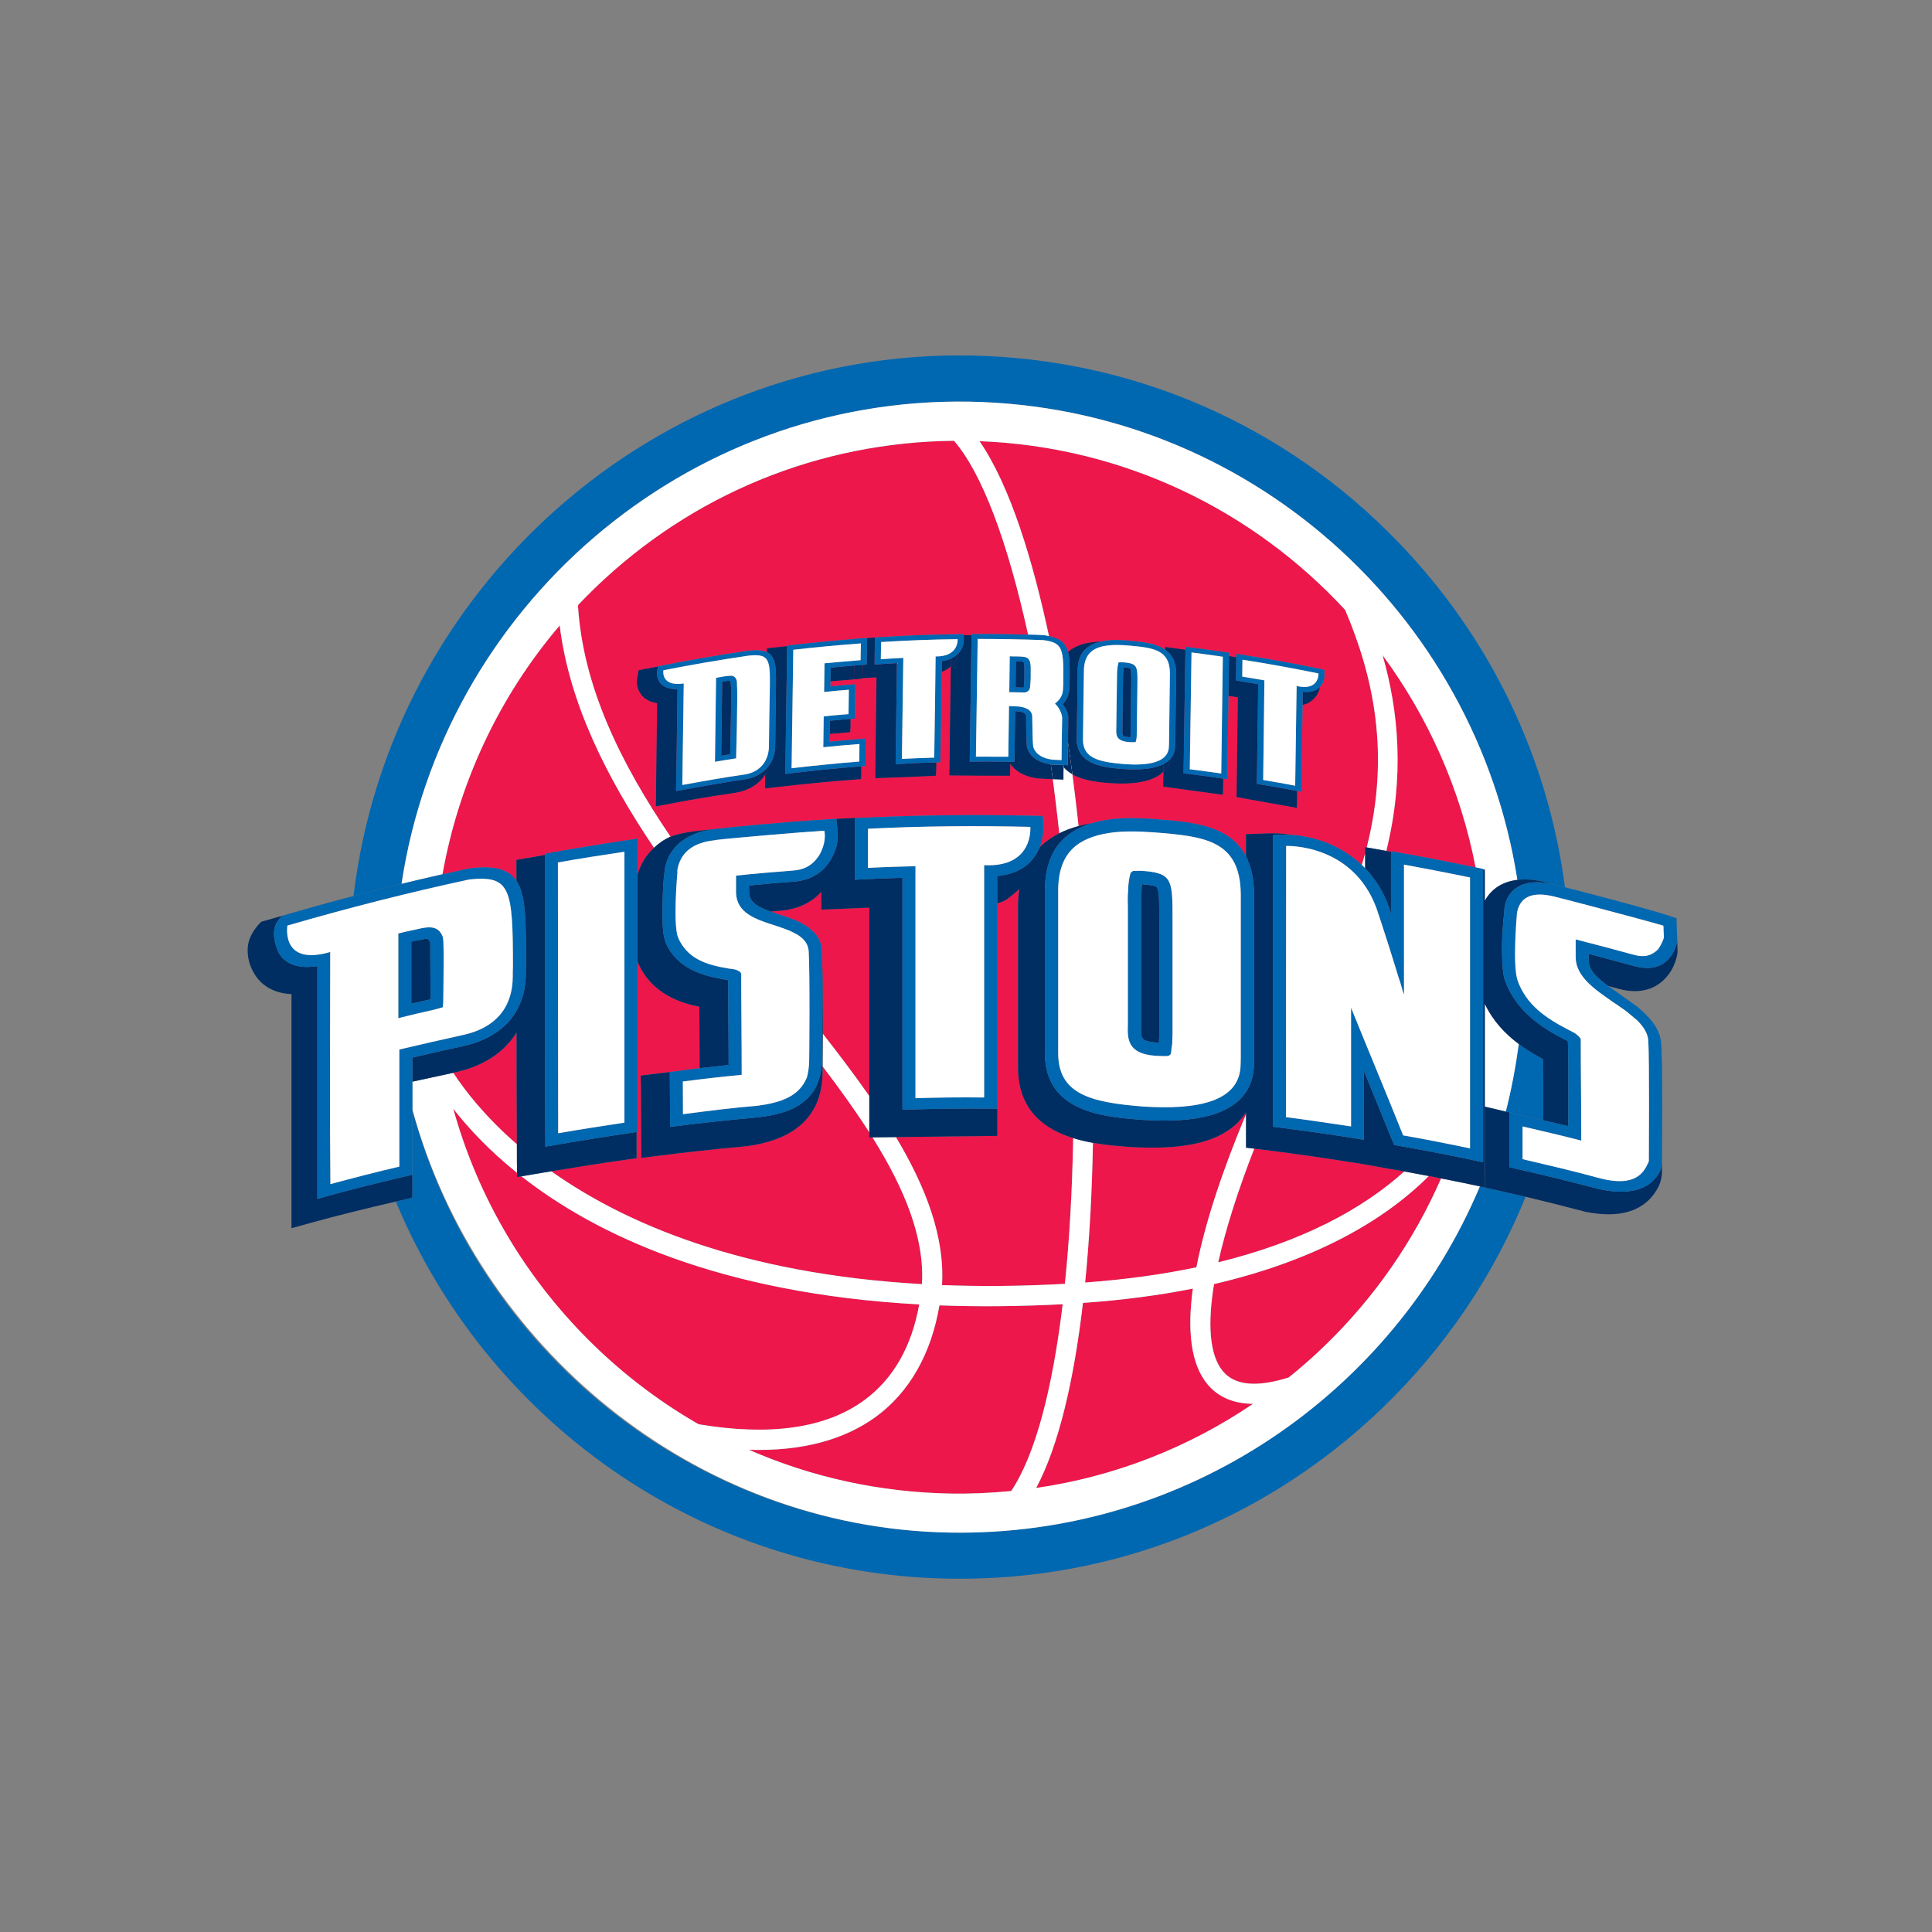 <svg width="512" height="512" viewBox="0 0 512 512" xmlns="http://www.w3.org/2000/svg"><rect x="0" y="0" width="512" height="512" fill="#808080" stroke="none"/><title>detroit-pistons</title><g fill="none" fill-rule="evenodd"><path d="M217.982 284.027c0 11.333-6.818 17.98-20.264 19.74l-.18.02c-8.8.81-15.96 1.598-23.235 2.526l-4.344.544-.1-18.936-.085-2.884v-.012c3.742-.452 6.31-.752 8.195-.985 2.487-.35 4.96-.655 7.454-.962-.023-3.344-.07-12.99-.086-16.27-5.02-1.02-12.562-3.39-16.187-11.49-.085-.17-.143-.355-.214-.552v45.184c-.093.007-.162.024-.23.048v6.93l-3.032.44c-6.083.85-12.416 1.836-19.58 3.035 19.367 13.722 50.255 27.187 98.232 29.904.74-12.354-4.65-25.362-13.116-38.898l-.834.01v-1.332c-3.678-5.743-7.87-11.577-12.393-17.51v1.45z" id="Shape" fill="#ED174C"/><path d="M139.8 227.37c1.602-.277 3.112-.533 4.592-.794v-.332c7.137-1.276 14.007-2.43 21.09-3.477 1.158-.19 2.32-.345 3.454-.522v9.683c.776-2.87 2.274-5.316 4.373-7.262-12.483-18.544-22.44-38.203-24.986-58.907-16.088 18.83-26.73 41.693-31.066 65.956.29-.067.6-.14.896-.19 1.342-.314 3.44-.765 4.458-.992.278-.072.474-.102.555-.136.416-.084.816-.165 1.232-.244 0 0 .062-.012.092-.03.074 0 .133-.018.11-.018.005 0 .023 0 .034.014.255-.05.613-.09.728-.113 4.922-.475 8.12.148 10.19 1.92 0 .007 0 .007.012.007.14.13.29.263.416.406l.07.052c.104.125.23.26.346.403.036.023.047.06.08.102.14.153.268.34.383.533v-5.554l2.94-.505z" id="Shape" fill="#ED174C"/><path d="M120.647 284.177s-.203.058-.526.13c3.082 4.715 8.403 11.587 16.86 18.934-.07-9.942-.094-19.845-.094-29.625-3.223 5.244-8.75 8.916-16.24 10.562" id="Shape" fill="#ED174C"/><path d="M137.023 310.826c-7.506-6.044-13-11.978-16.91-17.01 6.12 22.07 17.63 42.395 33.936 59.343 9.304 9.658 19.783 17.794 31.09 24.283 18.95 3.18 33.738 1.077 43.905-6.374 7.692-5.645 12.562-14.19 14.556-25.385-53.17-2.92-85.873-18.63-105.42-33.948l-1.145.195-.012-1.106z" id="Shape" fill="#ED174C"/><path d="M372.155 310.45c-2.134-.394-4.337-.784-6.6-1.172l-3.972-.72-4.09-.64c-7.684-1.236-15.59-2.348-24.155-3.403l-.95-.116c-4.22 10.845-7.547 21.148-9.542 30.13 22.105-5.424 38.182-14.034 49.31-24.08" id="Shape" fill="#ED174C"/><path d="M368.633 225.58c7.577 1.298 14.87 2.718 22.422 4.296-3.99-20.72-12.578-39.84-24.66-56.248 4.274 14.914 5.848 32.135.995 51.873.387.08.798.142 1.243.22v-.14z" id="Shape" fill="#ED174C"/><path id="Shape" fill="#ED174C" d="M185.89 220.245c0 .017 0 .065.018.125-.017-.028-.017-.094-.017-.125"/><path d="M275.404 206.32c-.076-.013-.157-.025-.23-.03h-.124c-4.1-.553-6.21-2.237-7.327-3.893 0 .292-.02 1.515-.02 1.515-.016.55-.022 1.115-.038 1.665-5.368 0-10.728-.017-16.077-.08.138-9.637.277-19.285.398-28.914-.12.105-.23.217-.376.335-.567.475-1.26.83-2.047 1.115-.115 8.052-.225 15.88-.36 23.972-.37.005-.722.023-1.068.038-.024 1.24-.024 1.998-.024 1.998-.028.506-.046 1.02-.085 1.537-5.35.25-10.71.476-16.066.653 0 0 .295-23.453.323-26.718-.88.05-2.452.13-3.747.196-.018.046-.018.1-.018.148 0 .012-5.477.458-8.438.69-.012.46-.012.9-.012 1.365 2.255-.22 4.378-.427 6.558-.558-.034 3.062-.074 5.98-.104 9.097-.376.023-.752.033-1.116.068 0 .69 0 1.37-.017 2.055-.036.48-.058.974-.082 1.465 0 0-3.267.273-5.424.455-.024.69-.034 1.374-.047 2.067 3.32-.323 6.414-.572 9.588-.844 0 2.486-.045 4.855-.075 7.29-.364.028-.724.062-1.087.085-.024 1.122-.04 2.255-.053 3.382-.618.055-1.25.096-1.884.142-6.755.493-13.614 1.175-21.08 2.043-.838.1-1.67.215-2.52.31.016-1.24.028-2.463.045-3.686-1.595 2.528-4.377 4.265-8.038 4.837-6.02.873-11.815 1.833-18.165 3.06-.937.178-1.85.35-2.77.534 0 0 .324-24.52.353-27.35-1.156-.18-2.204-.53-3.146-1.212-1-.753-2.243-2.19-2.22-4.592.01-.185.033-.373.045-.57 0-.073.01-.136.034-.208.127-.716.254-1.447.382-2.153.4-.084.822-.16 1.238-.256 1.295-.245 2.59-.494 3.897-.73v-.06c8.057-1.61 15.795-2.954 23.98-4.148h.034c2.226-.237 3.77-.107 4.858.398v-1.02c.566-.06 1.122-.125 1.69-.19 1.236-.132 2.456-.25 3.653-.387v-.153c6.12-.7 11.913-1.27 17.928-1.756v-.03c.625-.05 1.237-.09 1.88-.14.365-.027.745-.044 1.105-.067.098-.005.196-.005.29-.02v.013c.692-.043 1.392-.084 2.07-.112v-.035c7.402-.475 14.422-.76 21.952-.872.457 0 .972 0 1.527.006.034.076.034.165.034.266h2.083v-.3c5.032-.033 9.97.027 14.996.17-5.525-25.16-12.325-42.967-19.64-51.397-35.698.36-69.363 14.113-95.184 39.046-1.532 1.49-3.03 3.003-4.476 4.533 1.306 21.54 11.287 41.808 24.532 61.352.6-.287 1.237-.48 1.908-.623 3.205-.838 7.56-1.147 9.843-1.42l-.29.06c.07-.005.13-.018.197-.023.266 0 .544-.073.787-.108 2.96-.386 17.05-1.733 28.337-2.44.208-.01.394-.028.578-.028.93-.08 1.492-.113 1.492-.113l.48-.022c.186 0 .388-.015.584-.026h.04c2.933-.137 5.835-.26 8.74-.36 14.33-.636 28.175-.78 42.655-.47 1.17 0 2.28.077 3.24.077.202.944.202 1.84.202 2.812v.48c0 .945-.122 2.9-.983 5.038 1.45-1.477 3.22-2.718 5.222-3.737-.52-4.84-1.1-9.618-1.718-14.346-1.198-.06-2.4-.106-3.602-.168" id="Shape" fill="#ED174C"/><path d="M206.734 242.436c1.15.373 2.244.713 3.204 1.122 1.567.553 2.568 1.09 3.482 1.69 2.696 1.688 4.1 3.675 4.344 6.285.063 1.003.11 2.54.144 4.664.115 2.243.15 6.08.15 13.108l-.024 4.617c4.373 5.58 8.543 11.102 12.342 16.548v-49.932c-3.678.16-12.71.522-12.71.522v-4.717c-2.684 2.912-6.23 4.592-10.654 4.983 0 0-1.227.102-2.805.25.677.243 1.393.48 2.175.735 0 .126.19.085.352.126" id="Shape" fill="#ED174C"/><path d="M249.645 340.557c10.12.395 20.947.324 32.56-.325 1.237-11.924 1.953-24.967 2.203-38.625-7.68-2.376-14.544-7.382-14.62-18.61v-43c.018-1.53.138-3.002.353-4.397l-.704.64-.092.073c-1.862 1.45-2.544 2.45-5.042 3.068v61.646l-26.868.314c7.996 13.386 12.962 26.457 12.21 39.217" id="Shape" fill="#ED174C"/><path d="M317.06 335.85c2.358-12.12 7.14-26.21 13.155-40.575v-.51c-.723 1.14-1.624 2.217-2.665 3.192-5.465 4.966-14.487 6.86-28.51 5.975-2.685-.215-5.986-.47-9.4-1.072-.23 12.933-.906 25.436-2.064 37.026 10.77-.797 20.583-2.158 29.483-4.035" id="Shape" fill="#ED174C"/><path d="M361.78 226.148v-1.654s.14.03.416.08c6.298-24.844 1.77-45.362-5.725-62.95-24.287-26.295-58.57-43.267-96.89-44.713 8.235 11.953 14.22 32.035 18.414 51.692 3.054.628 4.43 1.904 5.042 4.146 1.863-1.62 4.373-2.323 6.64-2.584.723-.107 1.456-.144 2.185-.156.452-.093.88-.17 1.355-.237 1.89-.255 3.926-.164 6.118.038 3.423.306 7.032.663 9.46 2.373v-.724c1.782.26 3.564.505 5.35.742v-.79c3.36.415 6.553.88 9.96 1.34.514.095 1.04.18 1.612.22 0 .31-.02.605-.02.91.65.097 1.28.204 1.928.312v-.906c7.38 1.115 14.458 2.374 21.78 3.89.555.114 1.022.233 1.55.346 0 .41 0 .776.05 1.204v.244c0 .555-.132 1.976-1.207 3.08-.232 1.314-.96 3.018-3.02 4.21-.486.267-1.03.404-1.584.535-.11 7.732-.232 15.23-.318 23.02-.387-.063-.746-.142-1.117-.194-.012 1.392-.024 2.26-.024 2.26-.034.736-.057 1.466-.08 2.2-5.31-.927-10.63-1.88-15.95-2.86 0 0 .335-24.088.335-26.427-.815-.12-1.665-.256-2.487-.385-.102 7.338-.212 14.6-.334 22.09-.354-.06-.694-.107-1.064-.157 0 .73-.005 1.468-.028 2.198-.023.7-.045 1.382-.064 2.077-5.273-.696-10.525-1.42-15.8-2.168.025-1.316.04-2.64.064-3.957-.282.287-.607.564-.953.813-2.757 1.904-7.25 2.683-13.44 2.208-.142-.01-.305-.016-.45-.033-2.244-.186-6.235-.553-9.288-2.285.59 4.473 1.133 9.06 1.642 13.73 1.047-.285 2.153-.54 3.314-.737.046 0 .098-.01.144-.01 1.197-.363 2.476-.66 3.84-.885 3.39-.56 7.265-.617 12.908-.225l.034.005c9.802.764 19.854 1.58 24.127 9.856v-5.87l6.24-.217c1.707-.05 3.702.074 5.854.425 5.24.316 12.672 2.333 18.598 7.976.304-1.04.61-2.07.888-3.092" id="Shape" fill="#ED174C"/><path d="M324.08 363.397c3.145 3.784 9.038 4.317 17.458 1.64 3.24-2.613 6.39-5.36 9.415-8.292 13.336-12.862 23.74-27.963 30.946-44.447-1.082-.21-2.157-.43-3.244-.637-12.197 12.162-30.675 22.546-56.92 28.63-1.74 10.57-1.236 18.79 2.344 23.107" id="Shape" fill="#ED174C"/><path d="M319.974 366.817c-4.425-5.33-5.36-14.278-3.857-25.327-8.86 1.773-18.557 3.06-29.12 3.795-2.398 20.52-6.412 37.814-12.392 49.044 20.64-2.99 40.204-10.592 57.46-22.298-5.163-.053-9.23-1.768-12.09-5.215" id="Shape" fill="#ED174C"/><path d="M248.962 345.94c-2.163 12.775-7.9 22.94-16.753 29.458-8.594 6.287-19.9 9.23-33.723 8.814 16.597 7.272 34.623 11.253 53.286 11.6 5.465.093 10.862-.156 16.21-.672 6.495-9.71 10.983-27.424 13.643-49.506-11.635.612-22.51.68-32.664.305" id="Shape" fill="#ED174C"/><path d="M408.93 280.672c-2.145-1.16-4.353-2.45-6.435-4.005-.798 5.934-1.973 12.24-3.448 17.917l1.01.237v-.045c3.055.737 5.97 1.408 8.918 2.104.012-1.647.012-4.006.012-6.045 0-3.806-.015-7.792-.056-10.163" id="Shape" fill="#0067B1"/><path d="M106.408 234.243c11.022-73.13 74.845-129.176 150.605-127.8 73.69 1.347 134.128 56.135 145.1 126.736 2.207-.274 4.707-.083 7.482.604v.017c.186.06 1.858.5 2.13.566.046.012.12.024.186.034h-.035c.782.203 1.76.452 2.846.73-4.44-34.18-19.627-65.965-44.02-91.3-30.02-31.2-70.3-48.814-113.46-49.606-83.65-1.528-153.822 61.74-163.554 143.24 2.18-.577 4.39-1.14 6.57-1.687 2.07-.544 4.105-1.06 6.152-1.534" id="Shape" fill="#0067B1"/><path d="M393.5 314.68v-3.495c0 .007-.016.007-.016.03v3.465l-1.296-.28c-23.09 54.792-77.737 92.903-140.61 91.75-68.185-1.24-125.507-49.073-142.296-112.04v17.197c-.017.007-.017.007-.03.007v6.048l-2.254.574c-.706.156-1.4.33-2.094.486 23.953 57.642 80.258 98.742 146.452 99.935 43.147.8 84.047-15.337 115.193-45.422 16.597-16.056 29.338-35.01 37.752-55.776-2.596-.62-5.234-1.216-8.08-1.86l-2.72-.62z" id="Shape" fill="#0067B1"/><path d="M218.023 275.48l-.04 7.1c4.522 5.93 8.714 11.765 12.392 17.508v-9.62c-3.8-5.445-7.97-10.968-12.342-16.548l-.01 1.56z" id="Shape" fill="#FFF"/><path d="M381.9 312.298c-7.207 16.484-17.61 31.585-30.947 44.447-3.025 2.932-6.176 5.68-9.415 8.292-8.42 2.677-14.31 2.144-17.458-1.64-3.58-4.316-4.084-12.538-2.343-23.107 26.243-6.085 44.72-16.468 56.92-28.63-2.124-.412-4.28-.806-6.502-1.213-11.127 10.048-27.204 18.658-49.307 24.082 1.994-8.983 5.32-19.285 9.543-30.13l-2.175-.256v-8.87c-6.014 14.363-10.797 28.455-13.156 40.576-8.902 1.878-18.716 3.24-29.484 4.033 1.158-11.59 1.834-24.093 2.065-37.026-1.74-.3-3.504-.718-5.233-1.25-.25 13.656-.965 26.7-2.204 38.624-11.612.65-22.438.72-32.56.326.753-12.76-4.215-25.83-12.213-39.216l-6.223.07c8.466 13.535 13.856 26.543 13.116 38.897-47.977-2.717-78.865-16.183-98.233-29.904-1.612.26-3.272.538-4.986.835l-2.926.5c19.548 15.318 52.252 31.027 105.422 33.947-1.995 11.194-6.864 19.74-14.556 25.384-10.167 7.452-24.955 9.554-43.906 6.373-11.306-6.49-21.785-14.625-31.09-24.284-16.31-16.95-27.818-37.275-33.935-59.345 3.91 5.035 9.403 10.967 16.91 17.01l-.035-3.04c0-1.52-.012-3.026-.012-4.544-8.454-7.346-13.775-14.22-16.858-18.934-2.787.614-8.94 1.935-10.838 2.346v7.359c17.078 62.556 74.406 110.898 142.296 112.138 62.873 1.153 117.52-36.957 140.61-91.748l-2.942-.62c-2.45-.515-4.887-1.003-7.345-1.482M251.772 395.81c-18.663-.346-36.688-4.328-53.286-11.6 13.82.417 25.127-2.526 33.722-8.814 8.852-6.518 14.59-16.68 16.752-29.458 10.155.376 21.03.307 32.663-.307-2.66 22.084-7.148 39.797-13.642 49.507-5.348.518-10.745.767-16.21.674m22.832-1.482c5.98-11.23 9.994-28.526 12.393-49.044 10.56-.737 20.26-2.022 29.12-3.795-1.504 11.05-.57 19.995 3.856 25.325 2.862 3.448 6.928 5.162 12.092 5.215-17.256 11.706-36.82 19.308-57.46 22.298" id="Shape" fill="#FFF"/><path d="M281.856 203.3c-.023.51-.023.998-.034 1.503v1.807c-.936-.047-1.88-.08-2.816-.122.62 4.728 1.198 9.508 1.718 14.346 1.538-.773 3.243-1.42 5.11-1.912-.508-4.67-1.052-9.256-1.64-13.73-.88-.51-1.69-1.126-2.338-1.89" id="Shape" fill="#FFF"/><path d="M393.484 266.02v45.194c0-.024.017-.024.017-.03v-17.908l5.547 1.31c1.475-5.68 2.648-11.984 3.448-17.918-3.563-2.653-6.803-6.032-9.01-10.65" id="Shape" fill="#FFF"/><path d="M360.895 229.242c.296.283.596.567.885.864v-3.958c-.277 1.022-.584 2.053-.885 3.094" id="Shape" fill="#FFF"/><path d="M148.324 165.76c2.546 20.703 12.504 40.362 24.984 58.904 1.25-1.155 2.683-2.21 4.384-2.93-13.243-19.543-23.226-39.81-24.532-61.35 1.445-1.53 2.943-3.043 4.476-4.533 25.82-24.932 59.486-38.685 95.185-39.04 7.316 8.43 14.116 26.236 19.64 51.395 1.34.046 2.713.086 4.07.136h.087c.035 0 .082.03.11.03.468.067.873.14 1.267.232-4.193-19.657-10.18-39.74-18.414-51.69 38.32 1.445 72.603 18.417 96.89 44.712 7.496 17.588 12.024 38.106 5.726 62.95.788.14 2.684.474 5.194.928 4.853-19.74 3.28-36.958-.995-51.873 12.08 16.41 20.67 35.527 24.66 56.248.666.14 1.307.277 1.984.414v.095l.445.096v8.24c.868-1.57 2.058-2.87 3.568-3.833 1.464-.92 3.153-1.477 5.06-1.71-10.97-70.6-71.41-125.388-145.1-126.734-75.758-1.376-139.58 54.67-150.604 127.8.393-.085.792-.192 1.184-.278.903-.22 1.805-.44 2.725-.66 2.3-.546 4.608-1.12 6.94-1.62 4.335-24.26 14.976-47.085 31.064-65.93" id="Shape" fill="#FFF"/><path d="M109.253 317.36v-6.048c-8.402 1.982-16.75 4.005-25.15 6.392v-61.67c-6.172.973-8.89-1.384-10.07-3.222-.555-.94-1.394-3.18-1.434-5.4.04-1.275.316-2.465 1.08-3.434.353-.423.607-.808 1.013-1.24 6.06-1.77 12.046-3.435 17.968-5.015-7.233 1.852-14.62 4.048-22.362 6.255l-1.04.295s-3.743 3.26-3.622 7.626v.176c.034 2.758 1.053 4.833 1.978 6.333 1.26 1.97 4.065 4.79 9.634 5.046v62.034l4.476-1.245c7.843-2.19 15.708-4.084 23.18-5.823.693-.156 1.388-.33 2.094-.487l2.255-.574z" id="Shape" fill="#002D62"/><path d="M100.254 235.78c2.17-.557 4.337-1.09 6.512-1.62-.126.037-.243.06-.358.083-2.047.474-4.083.99-6.154 1.536" id="Shape" fill="#002D62"/><path d="M120.647 284.177c7.49-1.646 13.018-5.32 16.24-10.563 0 9.78.023 19.684.092 29.626 0 1.517.01 3.024.01 4.543l.035 3.042.012 1.106 1.144-.194 2.927-.5c1.712-.296 3.372-.574 4.986-.834 7.166-1.2 13.498-2.185 19.58-3.036l3.032-.44v-6.93c-8.132 1.176-16.05 2.474-24.186 3.882-.21-26.115-.082-51.19-.128-77.302-1.48.26-2.99.517-4.592.795l-2.937.505v5.554c2.614 3.91 2.52 11.118 2.52 22.044 0 .487-.033.938-.033 1.414v1.14c-.076 10.106-6.107 16.857-16.476 19.175-4.58.986-8.982 1.98-13.59 3.072v6.378c2.96-.642 9.12-1.97 10.837-2.346.324-.072.527-.13.527-.13" id="Shape" fill="#002D62"/><path d="M118.154 231.525c1.555-.362 3.123-.712 4.702-1.063-.07.03-.163.05-.244.072-1.017.225-3.116.678-4.458.99" id="Shape" fill="#002D62"/><path d="M361.78 226.148v3.958c2.55 2.653 4.77 6.023 6.315 10.308.17.6.37 1.09.538 1.727v-16.417c-.445-.078-.856-.14-1.243-.22-2.51-.455-4.406-.787-5.194-.93-.277-.05-.416-.078-.416-.078v1.653z" id="Shape" fill="#002D62"/><path d="M444.473 248.844v-.182c0 .296.006.6.006.895 0 .076-.615 2.842-2.182 4.427-2.082 2.462-5.256 3.135-9.304 2.01-4.007-1.077-7.963-2.128-11.97-3.22v1.726c0 2.52 1.93 4.432 5.17 6.803l2.683.72c7.125 1.98 11.045-1.084 12.758-3.106-.06.064-.104.127-.17.186l.187-.204c-.017 0-.017.01-.017.018 0-.007.017-.02.017-.02 2.215-2.397 2.916-5.92 2.916-6.746l-.095-3.308z" id="Shape" fill="#002D62"/><path d="M409.594 233.785c-2.775-.686-5.274-.878-7.483-.605-1.907.232-3.596.79-5.06 1.71-1.51.96-2.7 2.262-3.567 3.832v-8.24l-.446-.096v77.63c-7.872-1.705-15.483-3.164-23.578-4.585 0 0-4.36-10.724-8.016-19.635v18.252c-8.028-1.314-15.996-2.432-24.053-3.44V221.266c.944-.035 2.753-.04 2.753-.04.677-.022 1.393 0 2.153.04-2.153-.352-4.148-.475-5.853-.427l-6.24.218v5.87c1.3 2.57 2.104 5.83 2.14 10.038v43.353s-.047 1.795-.047 1.847c-.05 3.842-1.416 7.04-4.036 9.485-4.592 4.253-12.96 5.933-25.625 5.122-10.208-.793-25.626-2-25.736-17.592V235.81c.082-9.324 4.135-15.127 12.393-17.636-.045 0-.098.01-.144.01-1.163.198-2.267.454-3.315.738-1.868.493-3.573 1.14-5.11 1.912-2.003 1.02-3.772 2.26-5.223 3.737-.654 1.566-1.683 3.234-3.383 4.672-2.13 1.69-4.778 2.633-7.856 2.922v61.643c-8.477-.08-16.65 0-25.098.29V232.62c-4.413.107-8.35.29-12.59.516V216.81c1.273-.073 2.534-.124 3.812-.176-2.902.098-5.806.223-8.738.36 0 .937.236 1.763.236 2.693 0 .644.082 1.2.082 1.8 0 .605-.082 1.132-.082 1.642v.118c0 .05-.045.072-.045.072 0 .562-.474 2.562-1.838 4.763-2.128 3.334-5.24 5.17-9.496 5.548-4.013.29-7.934.628-11.99 1.047v1.683c.03 2.712 2.176 3.94 5.692 5.215 1.58-.148 2.806-.25 2.806-.25 4.423-.39 7.97-2.07 10.653-4.982v4.717s9.033-.362 12.71-.522v60.884l.834-.012 6.224-.07 26.868-.312v-61.646c2.498-.617 3.18-1.615 5.042-3.067l.092-.074c.243-.22.473-.43.705-.638-.212 1.393-.334 2.866-.352 4.395v43c.076 11.23 6.94 16.237 14.62 18.61 1.73.535 3.494.953 5.235 1.253 3.41.603 6.713.857 9.397 1.072 14.024.887 23.046-1.01 28.51-5.975 1.042-.974 1.943-2.05 2.667-3.193V304.144l2.175.257.948.116c8.566 1.055 16.47 2.166 24.157 3.402l4.09.642 3.972.72c2.26.388 4.463.777 6.598 1.17 2.22.406 4.378.8 6.5 1.212 1.087.21 2.162.43 3.244.637 2.458.48 4.892.966 7.344 1.483l2.943.62 1.295.28V266.02c2.208 4.618 5.448 7.997 9.01 10.65 2.083 1.554 4.29 2.845 6.437 4.004.04 2.37.058 6.358.058 10.163 0 2.04 0 4.398-.012 6.044 2.17.5 4.35 1.02 6.633 1.565 0-4.497.083-20.222-.126-22.54 0-.092-.208-.12-.29-.162-.15-.08-.406-.19-.555-.26-5.727-2.968-12.546-7.162-15.673-15.257-.776-1.977-.867-5.123-.926-8.43-.08-4.582.724-11.155.724-11.726 1.158-5.113 5.766-7.422 12.96-5.7-.27-.068-1.943-.506-2.13-.566v-.02z" id="Shape" fill="#002D62"/><path d="M411.8 234.396c.247.08 1.663.423 3.81.967-.3-.072-.602-.14-.89-.232-1.088-.277-2.065-.526-2.847-.73-.028 0-.057 0-.074-.004" id="Shape" fill="#002D62"/><path d="M441.842 242.525l-.67-.197c.73.22 1.456.48 2.19.72l-1.52-.523z" id="Shape" fill="#002D62"/><path id="Shape" fill="#002D62" d="M444.29 243.368h-.013c0 1.28.087 2.562.144 3.862l-.13-3.862z"/><path id="Shape" fill="#002D62" d="M440.287 277.642c.017.278.023.562.034.864.002-.285.018-.574-.033-.864"/><path d="M440.402 308.45s-.08 1.12-.51 1.953c-2.533 4.874-7.9 6.513-16.4 4.676.046 0-.028-.03-.028-.03-8.074-2.11-15.36-3.904-23.406-5.696V294.82l-1.01-.236-5.547-1.31v21.405l2.726.62c2.844.642 5.48 1.24 8.08 1.858 4.897 1.16 9.604 2.354 15.116 3.778l.064.024.11.052c12.445 2.7 17.597-2.045 19.906-6.49.7-1.354.872-2.878.9-3.307l.02-.133.027-5.325.05-10.43c0-.498 0-1.113-.004-1.768-.007 6.067-.093 11.872-.093 14.78v.11z" id="Shape" fill="#002D62"/><path d="M112.446 248.844c-.76.186-1.562.345-2.314.452-.41.113-.776.148-1.134.26v16.452c1.722-.417 3.365-.795 5.094-1.172 0-1.912-.074-14.573-.074-15.06-.41-.903-.612-1.08-1.572-.932" id="Shape" fill="#002D62"/><path d="M303.207 234.38l-.09-.013h-.07c-.14-.03-.28-.03-.41-.03-.077.547-.123 1.1-.123 1.655v.226l-.034.215c-.057.538-.086 1.12-.086 1.72v1.228l.04 1.18V271.454c-.04.614-.04 1.148-.04 1.61 0 2.33.515 2.92 3.87 3.198l.676.03h.202c0-.422.076-2.277.076-2.277v-30.42c0-3.882 0-7.24-.556-8.36-.25-.48-2.008-.73-3.455-.854" id="Shape" fill="#002D62"/><path id="Shape" fill="#002D62" d="M192.977 259.738"/><path d="M169.15 255.317c3.625 8.1 11.167 10.47 16.187 11.49.034 3.8.07 13.438.086 16.27 2.527-.265 5.06-.556 7.674-.856 0-7.6-.122-14.863-.122-22.48-.064.005-.277.005-.277-.076-.19-.03-.358-.065-.555-.065-5.743-.974-12.543-2.712-15.678-9.668-.752-1.726-.914-4.8-.914-8.164 0-4.468.302-9.086.516-10.462v.267c0-.603.203-1.174.203-1.732 1.006-4.68 4.43-7.984 9.64-9.44.023 0 .04-.01.064-.022 1-.273 2.06-.488 3.18-.623l.29-.06c-2.285.273-6.64.582-9.843 1.42-.705.17-1.352.39-1.907.623-1.7.718-3.134 1.773-4.384 2.93-2.1 1.945-3.598 4.392-4.374 7.262v22.838c.068.195.126.38.214.55m16.758-34.947c-.017-.06-.017-.106-.017-.123 0 .03 0 .095.018.124" id="Shape" fill="#002D62"/><path d="M169.773 285.034l.087 2.886.098 18.935 4.344-.544c7.274-.926 14.434-1.715 23.235-2.525l.18-.018c13.445-1.762 20.264-8.41 20.264-19.742v-1.446l.04-7.1.013-1.558.024-4.617c0-7.028-.034-10.865-.15-13.108.045 2.34.045 5.407.045 9.277 0 4.16-.08 8.925-.08 14.735 0 11.49-7.715 14.826-16.876 15.886.045-.005-.036 0-.036 0-8.05.732-15.516 1.524-23.364 2.544 0-4.913-.093-9.665-.093-14.544l.284-.034c-4.064.486-8.014.972-8.014.972" id="Shape" fill="#002D62"/><path d="M271.47 177.597v-.26c.047-1.585-.22-1.88-.264-1.913-.186-.12-.938-.148-1.574-.14h-.196c-.08 0-.14-.025-.225-.025-.04 2.32-.04 4.568-.07 6.907.712-.012 1.393.023 2.11.052.082-.073.082-.15.082-.22v-.036c0-.148.034-.29.034-.443.105-.96.083-1.217.105-2.7v-1.223z" id="Shape" fill="#ED174C"/><path d="M271.47 177.597v-.26c.047-1.585-.22-1.88-.264-1.913-.186-.12-.938-.148-1.574-.14h-.196c-.08 0-.14-.025-.225-.025-.04 2.32-.04 4.568-.07 6.907.712-.012 1.393.023 2.11.052.082-.073.082-.15.082-.22v-.036c0-.148.034-.29.034-.443.105-.96.083-1.217.105-2.7v-1.223z" id="Shape" fill="#002D62"/><path d="M272.27 198.335c-.117-.144-.197-.377-.227-2.326 0-.233-.03-.412-.03-.673-.08-1.4-.114-4.326-.08-5.322 0-.368.08-1.448-2.678-1.53h-.226c-.082 4.56-.122 8.878-.192 13.427-3.997-.093-7.9-.116-11.86-.053.144-11.352.334-22.204.485-33.524h-2.082c.046.307.058.634.058.942v.226c0 .6-.15 2.16-1.34 3.537-.278 1.104-.862 2.408-2.112 3.544-.12 9.63-.26 19.277-.398 28.913 5.35.064 10.71.082 16.077.082.017-.552.024-1.117.04-1.667 0 0 .018-1.223.018-1.515 1.117 1.656 3.226 3.34 7.327 3.893h.123c.074.007.155.018.23.03 1.203.06 2.406.108 3.603.168-.16-1.295-.346-2.62-.53-3.912-3.316-.503-5.433-1.94-6.207-4.24" id="Shape" fill="#ED174C"/><path d="M272.27 198.335c-.117-.144-.197-.377-.227-2.326 0-.233-.03-.412-.03-.673-.08-1.4-.114-4.326-.08-5.322 0-.368.08-1.448-2.678-1.53h-.226c-.082 4.56-.122 8.878-.192 13.427-3.997-.093-7.9-.116-11.86-.053.144-11.352.334-22.204.485-33.524h-2.082c.046.307.058.634.058.942v.226c0 .6-.15 2.16-1.34 3.537-.278 1.104-.862 2.408-2.112 3.544-.12 9.63-.26 19.277-.398 28.913 5.35.064 10.71.082 16.077.082.017-.552.024-1.117.04-1.667 0 0 .018-1.223.018-1.515 1.117 1.656 3.226 3.34 7.327 3.893h.123c.074.007.155.018.23.03 1.203.06 2.406.108 3.603.168-.16-1.295-.346-2.62-.53-3.912-3.316-.503-5.433-1.94-6.207-4.24" id="Shape" fill="#002D62"/><path d="M278.797 202.617c0-.03-.027 0-.076 0-.08-.012-.16-.024-.246-.04.186 1.29.37 2.616.53 3.91.94.042 1.882.076 2.817.123v-1.81c.013-.503.013-.99.035-1.5-.173-.185-.335-.38-.473-.59-.855-.02-1.71-.053-2.585-.093" id="Shape" fill="#FFF"/><path d="M278.797 202.617c0-.03-.027 0-.076 0-.08-.012-.16-.024-.246-.04.186 1.29.37 2.616.53 3.91.94.042 1.882.076 2.817.123v-1.81c.013-.503.013-.99.035-1.5-.173-.185-.335-.38-.473-.59-.855-.02-1.71-.053-2.585-.093" id="Shape" fill="#002D62"/><path d="M311.71 178.564c-.092 6.325-.192 12.354-.278 18.68 0 .253-.034.525-.034.78-.047 1.247-.487 2.305-1.262 3.15-.244 1.272-.856 2.393-1.81 3.317-.024 1.32-.04 2.643-.063 3.958 5.273.747 10.525 1.472 15.8 2.168.017-.696.04-1.376.063-2.077.023-.73.027-1.468.027-2.197-3.5-.51-6.933-.99-10.502-1.382.152-11.08.343-21.685.493-32.762-1.786-.237-3.568-.48-5.35-.742v.725c1.772 1.234 2.916 3.18 2.916 6.384" id="Shape" fill="#ED174C"/><path d="M311.71 178.564c-.092 6.325-.192 12.354-.278 18.68 0 .253-.034.525-.034.78-.047 1.247-.487 2.305-1.262 3.15-.244 1.272-.856 2.393-1.81 3.317-.024 1.32-.04 2.643-.063 3.958 5.273.747 10.525 1.472 15.8 2.168.017-.696.04-1.376.063-2.077.023-.73.027-1.468.027-2.197-3.5-.51-6.933-.99-10.502-1.382.152-11.08.343-21.685.493-32.762-1.786-.237-3.568-.48-5.35-.742v.725c1.772 1.234 2.916 3.18 2.916 6.384" id="Shape" fill="#002D62"/><path d="M249.61 175.204c-.017.962-.034 1.895-.047 2.83.787-.284 1.48-.64 2.047-1.114.144-.12.254-.232.376-.336.017-.684.024-1.347.04-2.036-.738.326-1.55.558-2.416.656" id="Shape" fill="#ED174C"/><path d="M249.61 175.204c-.017.962-.034 1.895-.047 2.83.787-.284 1.48-.64 2.047-1.114.144-.12.254-.232.376-.336.017-.684.024-1.347.04-2.036-.738.326-1.55.558-2.416.656" id="Shape" fill="#002D62"/><path id="Shape" fill="#ED174C" d="M229.508 169.088c-.358.024-.74.04-1.105.067-.643.052-1.255.093-1.88.14v.03c.544-.05 1.094-.095 1.648-.136.442-.023.91-.073 1.338-.102"/><path id="Shape" fill="#002D62" d="M229.508 169.088c-.358.024-.74.04-1.105.067-.643.052-1.255.093-1.88.14v.03c.544-.05 1.094-.095 1.648-.136.442-.023.91-.073 1.338-.102"/><path d="M237.697 175.728c-2.013.125-3.932.235-5.934.38.035-2.393.076-4.716.104-7.138-.676.03-1.376.07-2.07.113-.035 2.395-.08 4.698-.08 7.048-.366.036-.73.058-1.106.082 0 .73 0 1.46-.023 2.19-.023.435-.04.872-.052 1.306 1.295-.067 2.868-.148 3.747-.196-.03 3.265-.324 26.718-.324 26.718 5.354-.177 10.716-.404 16.065-.653.04-.516.058-1.03.087-1.536 0 0 0-.757.023-1.997-3.632.105-7.212.244-10.79.493.117-9.098.227-17.72.354-26.808" id="Shape" fill="#ED174C"/><path d="M237.697 175.728c-2.013.125-3.932.235-5.934.38.035-2.393.076-4.716.104-7.138-.676.03-1.376.07-2.07.113-.035 2.395-.08 4.698-.08 7.048-.366.036-.73.058-1.106.082 0 .73 0 1.46-.023 2.19-.023.435-.04.872-.052 1.306 1.295-.067 2.868-.148 3.747-.196-.03 3.265-.324 26.718-.324 26.718 5.354-.177 10.716-.404 16.065-.653.04-.516.058-1.03.087-1.536 0 0 0-.757.023-1.997-3.632.105-7.212.244-10.79.493.117-9.098.227-17.72.354-26.808" id="Shape" fill="#002D62"/><path d="M254.1 173.04c-.233.255-.476.51-.79.746-.37.302-.815.55-1.282.76-.017.69-.023 1.353-.04 2.037 1.248-1.135 1.832-2.44 2.11-3.544" id="Shape" fill="#ED174C"/><path d="M254.1 173.04c-.233.255-.476.51-.79.746-.37.302-.815.55-1.282.76-.017.69-.023 1.353-.04 2.037 1.248-1.135 1.832-2.44 2.11-3.544" id="Shape" fill="#002D62"/><path d="M254.1 173.04c-.233.255-.476.51-.79.746-.37.302-.815.55-1.282.76-.017.69-.023 1.353-.04 2.037 1.248-1.135 1.832-2.44 2.11-3.544" id="Shape" fill="#002D62"/><path d="M345.228 183.323c0 1.17-.012 2.31-.034 3.47.556-.13 1.1-.268 1.585-.534 2.057-1.194 2.787-2.898 3.018-4.213-.248.255-.526.504-.88.72-1.012.537-2.22.73-3.69.556" id="Shape" fill="#ED174C"/><path d="M345.228 183.323c0 1.17-.012 2.31-.034 3.47.556-.13 1.1-.268 1.585-.534 2.057-1.194 2.787-2.898 3.018-4.213-.248.255-.526.504-.88.72-1.012.537-2.22.73-3.69.556" id="Shape" fill="#002D62"/><path d="M328.042 184.794c0 2.338-.337 26.43-.337 26.43 5.32.978 10.642 1.932 15.95 2.858.025-.736.047-1.466.082-2.2 0 0 .012-.868.024-2.262-3.573-.677-7.044-1.283-10.675-1.892.117-8.95.232-17.476.348-26.422-2.013-.333-3.875-.65-5.87-.957.018-2.066.052-4.112.064-6.16-.647-.108-1.28-.215-1.927-.313-.045 3.54-.09 7.037-.143 10.53.818.132 1.67.268 2.485.387" id="Shape" fill="#ED174C"/><path d="M328.042 184.794c0 2.338-.337 26.43-.337 26.43 5.32.978 10.642 1.932 15.95 2.858.025-.736.047-1.466.082-2.2 0 0 .012-.868.024-2.262-3.573-.677-7.044-1.283-10.675-1.892.117-8.95.232-17.476.348-26.422-2.013-.333-3.875-.65-5.87-.957.018-2.066.052-4.112.064-6.16-.647-.108-1.28-.215-1.927-.313-.045 3.54-.09 7.037-.143 10.53.818.132 1.67.268 2.485.387" id="Shape" fill="#002D62"/><path d="M208.596 171.236c-1.197.136-2.417.254-3.654.385-.567.068-1.122.132-1.69.193v1.02c2.535 1.188 2.46 4.473 2.373 10.217-.076 4.984-.146 9.796-.186 14.778-.048 1.883-.586 3.537-1.528 4.89-.26.93-.63 1.778-1.14 2.564-.016 1.223-.028 2.446-.045 3.685.85-.095 1.684-.208 2.522-.31 7.465-.865 14.324-1.55 21.078-2.042.637-.047 1.268-.086 1.885-.14.012-1.128.03-2.262.052-3.382-6.76.498-13.388 1.182-20.154 2.022.15-11.445.336-22.41.486-33.88" id="Shape" fill="#ED174C"/><path d="M208.596 171.236c-1.197.136-2.417.254-3.654.385-.567.068-1.122.132-1.69.193v1.02c2.535 1.188 2.46 4.473 2.373 10.217-.076 4.984-.146 9.796-.186 14.778-.048 1.883-.586 3.537-1.528 4.89-.26.93-.63 1.778-1.14 2.564-.016 1.223-.028 2.446-.045 3.685.85-.095 1.684-.208 2.522-.31 7.465-.865 14.324-1.55 21.078-2.042.637-.047 1.268-.086 1.885-.14.012-1.128.03-2.262.052-3.382-6.76.498-13.388 1.182-20.154 2.022.15-11.445.336-22.41.486-33.88" id="Shape" fill="#002D62"/><path d="M219.885 194.493c2.157-.182 5.424-.455 5.424-.455.023-.49.045-.984.08-1.465.017-.684.017-1.365.017-2.055-1.793.12-3.58.3-5.477.493 0 1.177-.033 2.334-.045 3.483" id="Shape" fill="#ED174C"/><path d="M219.885 194.493c2.157-.182 5.424-.455 5.424-.455.023-.49.045-.984.08-1.465.017-.684.017-1.365.017-2.055-1.793.12-3.58.3-5.477.493 0 1.177-.033 2.334-.045 3.483" id="Shape" fill="#002D62"/><path d="M226.42 176.386c-2.082.16-4.13.338-6.27.545-.033 1.206-.057 2.406-.07 3.617 2.963-.232 8.44-.678 8.44-.69 0-.047 0-.102.017-.147-1.203.057-2.175.118-2.175.118.012-1.154.046-2.31.058-3.442" id="Shape" fill="#ED174C"/><path d="M226.42 176.386c-2.082.16-4.13.338-6.27.545-.033 1.206-.057 2.406-.07 3.617 2.963-.232 8.44-.678 8.44-.69 0-.047 0-.102.017-.147-1.203.057-2.175.118-2.175.118.012-1.154.046-2.31.058-3.442" id="Shape" fill="#002D62"/><path d="M228.612 176.212c-.74.055-1.464.122-2.192.174-.012 1.132-.046 2.288-.058 3.442 0 0 .972-.06 2.175-.118.012-.436.03-.873.053-1.307.022-.73.022-1.46.022-2.19" id="Shape" fill="#ED174C"/><path d="M228.612 176.212c-.74.055-1.464.122-2.192.174-.012 1.132-.046 2.288-.058 3.442 0 0 .972-.06 2.175-.118.012-.436.03-.873.053-1.307.022-.73.022-1.46.022-2.19" id="Shape" fill="#002D62"/><path d="M228.612 176.212c-.74.055-1.464.122-2.192.174-.012 1.132-.046 2.288-.058 3.442 0 0 .972-.06 2.175-.118.012-.436.03-.873.053-1.307.022-.73.022-1.46.022-2.19" id="Shape" fill="#002D62"/><path d="M193.653 181.572c-.012-.034-.012-.072 0-.072 0-.45-.122-.98-.306-1.06-.185-.05-.648-.018-1.96.205-.077 6.647-.15 13.008-.256 19.646.828-.18 1.54-.248 2.372-.396.03-3.324.186-7.418.22-11.036.034-3.477.115-6.284-.034-7.217 0-.033-.035-.045-.035-.068" id="Shape" fill="#ED174C"/><path d="M193.653 181.572c-.012-.034-.012-.072 0-.072 0-.45-.122-.98-.306-1.06-.185-.05-.648-.018-1.96.205-.077 6.647-.15 13.008-.256 19.646.828-.18 1.54-.248 2.372-.396.03-3.324.186-7.418.22-11.036.034-3.477.115-6.284-.034-7.217 0-.033-.035-.045-.035-.068" id="Shape" fill="#002D62"/><path d="M197.493 206.522c-6.212.93-12.092 1.964-18.332 3.143.15-9.167.278-17.913.383-27.04-1.736.05-2.945-.296-3.91-.98-1.354-1-1.51-2.447-1.51-3.272 0-.296.03-.54.03-.59.115-.38.126-.728.23-1.144-1.306.236-2.602.487-3.897.73-.416.095-.838.17-1.237.255-.128.706-.255 1.436-.383 2.153-.024.072-.035.136-.035.208-.012.197-.034.385-.046.57-.024 2.402 1.22 3.84 2.22 4.592.944.682 1.99 1.03 3.146 1.21-.028 2.832-.353 27.353-.353 27.353.92-.185 1.832-.355 2.77-.532 6.35-1.228 12.144-2.19 18.165-3.06 3.66-.573 6.44-2.31 8.038-4.837 0-.422.02-.836.024-1.25-1.35 1.264-3.14 2.125-5.304 2.492" id="Shape" fill="#ED174C"/><path d="M197.493 206.522c-6.212.93-12.092 1.964-18.332 3.143.15-9.167.278-17.913.383-27.04-1.736.05-2.945-.296-3.91-.98-1.354-1-1.51-2.447-1.51-3.272 0-.296.03-.54.03-.59.115-.38.126-.728.23-1.144-1.306.236-2.602.487-3.897.73-.416.095-.838.17-1.237.255-.128.706-.255 1.436-.383 2.153-.024.072-.035.136-.035.208-.012.197-.034.385-.046.57-.024 2.402 1.22 3.84 2.22 4.592.944.682 1.99 1.03 3.146 1.21-.028 2.832-.353 27.353-.353 27.353.92-.185 1.832-.355 2.77-.532 6.35-1.228 12.144-2.19 18.165-3.06 3.66-.573 6.44-2.31 8.038-4.837 0-.422.02-.836.024-1.25-1.35 1.264-3.14 2.125-5.304 2.492" id="Shape" fill="#002D62"/><path d="M202.795 204.03c-.005.415-.023.83-.023 1.252.51-.785.88-1.634 1.14-2.564-.324.482-.694.913-1.117 1.313" id="Shape" fill="#ED174C"/><path d="M202.795 204.03c-.005.415-.023.83-.023 1.252.51-.785.88-1.634 1.14-2.564-.324.482-.694.913-1.117 1.313" id="Shape" fill="#002D62"/><path d="M202.795 204.03c-.005.415-.023.83-.023 1.252.51-.785.88-1.634 1.14-2.564-.324.482-.694.913-1.117 1.313" id="Shape" fill="#002D62"/><path d="M283.46 180.96c0 .22-.07.403-.07.624v.487c-.024 1.803-.468 3.08-1.48 4.23-.04.155-.1.312-.17.47.79 1.032 1.365 2.315 1.365 3.425-.023 2.237-.045 4.395-.08 6.56.41 2.755.802 5.58 1.17 8.438 3.05 1.733 7.042 2.1 9.286 2.286.145.016.308.022.453.033 6.188.476 10.682-.304 13.44-2.208.347-.25.67-.527.952-.814.007-.657.024-1.327.03-1.98-2.343 1.205-6.004 1.636-10.874 1.277-3.95-.328-12.074-.736-12.143-7.744.11-6.32.186-12.388.254-18.707.11-4.053 2.14-6.463 6.27-7.33-.73.013-1.463.05-2.186.157-2.267.26-4.777.964-6.64 2.584.517 1.947.453 4.6.426 8.214" id="Shape" fill="#ED174C"/><path d="M283.46 180.96c0 .22-.07.403-.07.624v.487c-.024 1.803-.468 3.08-1.48 4.23-.04.155-.1.312-.17.47.79 1.032 1.365 2.315 1.365 3.425-.023 2.237-.045 4.395-.08 6.56.41 2.755.802 5.58 1.17 8.438 3.05 1.733 7.042 2.1 9.286 2.286.145.016.308.022.453.033 6.188.476 10.682-.304 13.44-2.208.347-.25.67-.527.952-.814.007-.657.024-1.327.03-1.98-2.343 1.205-6.004 1.636-10.874 1.277-3.95-.328-12.074-.736-12.143-7.744.11-6.32.186-12.388.254-18.707.11-4.053 2.14-6.463 6.27-7.33-.73.013-1.463.05-2.186.157-2.267.26-4.777.964-6.64 2.584.517 1.947.453 4.6.426 8.214" id="Shape" fill="#002D62"/><path d="M282.95 202.78c-.376-.015-.746-.032-1.094-.04v.56c.65.766 1.457 1.383 2.338 1.893-.365-2.86-.76-5.683-1.17-8.437-.028 1.994-.056 3.98-.074 6.023" id="Shape" fill="#FFF"/><path d="M282.95 202.78c-.376-.015-.746-.032-1.094-.04v.56c.65.766 1.457 1.383 2.338 1.893-.365-2.86-.76-5.683-1.17-8.437-.028 1.994-.056 3.98-.074 6.023" id="Shape" fill="#002D62"/><path d="M299.068 195.325c.15.06.295.06.44.05.126-.41.086-.85.126-1.33.04-4.44.116-8.652.145-13.096.027-1.664 0-3.133-.215-3.72 0-.08-.162-.227-1.412-.37-.133.012-.253.012-.334.012-.11.696-.147 1.4-.198 2.19v.764c-.064 4.474-.11 8.77-.168 13.243 0 .027.028.07 0 .07v.528c-.05.51 0 1.06.255 1.31.19.187.606.324 1.358.347" id="Shape" fill="#ED174C"/><path d="M299.068 195.325c.15.06.295.06.44.05.126-.41.086-.85.126-1.33.04-4.44.116-8.652.145-13.096.027-1.664 0-3.133-.215-3.72 0-.08-.162-.227-1.412-.37-.133.012-.253.012-.334.012-.11.696-.147 1.4-.198 2.19v.764c-.064 4.474-.11 8.77-.168 13.243 0 .027.028.07 0 .07v.528c-.05.51 0 1.06.255 1.31.19.187.606.324 1.358.347" id="Shape" fill="#002D62"/><path id="Shape" fill="#ED174C" d="M281.637 186.61c.028.046.07.113.104.16.07-.16.13-.315.17-.47-.1.096-.18.208-.273.31"/><path id="Shape" fill="#002D62" d="M281.637 186.61c.028.046.07.113.104.16.07-.16.13-.315.17-.47-.1.096-.18.208-.273.31"/><path id="Shape" fill="#002D62" d="M281.637 186.61c.028.046.07.113.104.16.07-.16.13-.315.17-.47-.1.096-.18.208-.273.31"/><path id="Shape" fill="#FFF" d="M281.383 202.713c.138.208.3.403.473.588v-.56c-.16-.022-.31-.022-.473-.028"/><path id="Shape" fill="#002D62" d="M281.383 202.713c.138.208.3.403.473.588v-.56c-.16-.022-.31-.022-.473-.028"/><path id="Shape" fill="#002D62" d="M281.383 202.713c.138.208.3.403.473.588v-.56c-.16-.022-.31-.022-.473-.028"/><path d="M308.356 202.51c-.007.655-.024 1.323-.03 1.98.954-.923 1.568-2.045 1.81-3.316-.467.512-1.052.957-1.78 1.335" id="Shape" fill="#ED174C"/><path d="M308.356 202.51c-.007.655-.024 1.323-.03 1.98.954-.923 1.568-2.045 1.81-3.316-.467.512-1.052.957-1.78 1.335" id="Shape" fill="#002D62"/><path d="M308.356 202.51c-.007.655-.024 1.323-.03 1.98.954-.923 1.568-2.045 1.81-3.316-.467.512-1.052.957-1.78 1.335" id="Shape" fill="#002D62"/><path d="M272.998 181.98c.11-1.54.173-1.512.15-4.36.098-3.703-1.03-3.573-3.713-3.662-.636 0-1.283.005-1.833-.036-.052 3.222-.098 6.284-.128 9.512 1.28.018 2.643.047 3.915.073 1.023.036 1.608-.813 1.608-1.526m-1.667-.016V182c0 .07 0 .147-.08.22-.718-.03-1.4-.065-2.11-.053.028-2.338.028-4.587.07-6.908.085 0 .144.023.225.023h.196c.636-.005 1.39.023 1.574.14.046.035.312.33.266 1.913v1.484c-.024 1.483 0 1.737-.105 2.7 0 .154-.034.296-.034.444" id="Shape" fill="#0067B1"/><path d="M257.464 168.037v.3c-.15 11.32-.34 22.17-.485 33.522 3.96-.065 7.864-.04 11.86.052.07-4.55.11-8.868.19-13.426h.227c2.757.08 2.677 1.162 2.677 1.53-.034.995 0 3.922.08 5.32 0 .262.03.44.03.673.03 1.95.11 2.18.226 2.325.775 2.3 2.89 3.738 6.205 4.24.087.02.168.03.247.042.048 0 .076-.03.076 0 .874.04 1.73.072 2.586.096.162.005.313.005.474.028.348.007.718.025 1.093.04.02-2.044.047-4.03.077-6.024.034-2.166.057-4.324.08-6.56 0-1.11-.576-2.394-1.363-3.426-.034-.047-.076-.112-.105-.16.092-.102.173-.214.27-.31 1.014-1.15 1.458-2.428 1.482-4.23v-.488c0-.22.07-.402.07-.622.028-3.613.092-6.267-.422-8.214-.613-2.243-1.99-3.518-5.042-4.147-.394-.09-.798-.166-1.268-.233-.027 0-.074-.028-.11-.028h-.086c-1.357-.05-2.73-.09-4.07-.138-5.03-.14-9.97-.2-15-.165m19.038 1.602c5.163.676 5.407 2.243 5.285 11.207v.653c0 .148-.046.34-.046.48 0 1.924-.484 3.16-2.156 4.473.087.142.232.258.36.362.86.99 1.46 2.338 1.543 3.347-.082 3.815-.128 7.425-.162 11.28-.82-.06-1.578-.088-2.412-.12-2.52-.33-4.342-1.31-5.048-3.27-.11-.284-.186-2.028-.186-2.028 0-.475-.128-4.728-.128-5.988.034-1.998-1.92-2.752-4.297-2.847-.654-.03-1.21-.03-1.857-.064-.08 4.586-.11 8.917-.186 13.42-2.84-.025-5.632-.008-8.58-.025.155-10.565.31-20.652.462-31.195 5.853.012 11.544.084 17.408.314" id="Shape" fill="#0067B1"/><path d="M324.154 206.343c.37.05.712.095 1.065.157.12-7.49.23-14.752.334-22.09.052-3.496.098-6.99.144-10.532 0-.304.018-.6.018-.91-.573-.04-1.1-.124-1.613-.22-3.406-.46-6.598-.924-9.958-1.338v.79c-.15 11.078-.342 21.68-.492 32.763 3.568.39 7.003.87 10.5 1.38m-8.39-33.44c2.822.356 5.48.725 8.3 1.145-.15 10.445-.277 20.466-.416 30.936-2.834-.398-5.505-.764-8.34-1.12.166-10.477.313-20.502.457-30.96" id="Shape" fill="#0067B1"/><path d="M252.028 174.546c.47-.208.915-.458 1.283-.76.314-.237.557-.49.79-.747 1.19-1.377 1.34-2.94 1.34-3.538v-.225c0-.307-.012-.634-.058-.942 0-.1 0-.192-.034-.266-.556-.007-1.07-.007-1.526-.007-7.53.113-14.552.397-21.953.873v.034c-.03 2.422-.07 4.745-.106 7.138 2-.144 3.92-.254 5.934-.38-.127 9.09-.236 17.71-.353 26.808 3.58-.25 7.16-.388 10.79-.493.347-.015.7-.032 1.07-.038.134-8.09.244-15.92.36-23.972.01-.935.028-1.868.046-2.83.867-.097 1.678-.33 2.418-.657m-4.078-.582c-.093 9.062-.225 17.725-.37 26.813-2.91.084-5.627.203-8.57.338.11-9.053.237-17.705.376-26.764-2.042.123-3.962.195-5.957.343.028-1.548.028-3.03.075-4.55 6.865-.422 13.434-.68 20.276-.76 0-.005.405 4.67-5.83 4.58" id="Shape" fill="#0067B1"/><path d="M333.432 181.306c-.117 8.946-.232 17.472-.348 26.422 3.63.608 7.102 1.215 10.675 1.892.37.052.73.13 1.116.194.087-7.79.208-15.288.318-23.02.024-1.162.034-2.3.034-3.47 1.47.173 2.678-.017 3.69-.556.353-.215.63-.464.88-.718 1.074-1.103 1.207-2.524 1.207-3.08v-.243c-.052-.43-.052-.797-.052-1.205-.526-.112-.994-.232-1.55-.344-7.322-1.518-14.4-2.776-21.78-3.89v.906c-.01 2.048-.044 4.094-.063 6.16 1.996.302 3.86.62 5.872.952m-4.17-6.475c6.805 1.058 13.294 2.246 20.14 3.64 0 0 .307 4.728-5.783 3.334-.116 8.906-.27 17.455-.38 26.416-2.893-.564-5.682-1.034-8.485-1.51.098-8.922.208-17.472.323-26.407-1.994-.34-3.868-.69-5.868-.99 0-1.522.05-2.973.05-4.482" id="Shape" fill="#0067B1"/><path d="M226.42 176.386c.728-.052 1.452-.12 2.192-.174.377-.024.74-.046 1.105-.08 0-2.35.046-4.654.08-7.05v-.01c-.092.01-.19.01-.288.017-.43.028-.898.078-1.336.1-.555.04-1.104.087-1.648.137-6.014.487-11.81 1.055-17.928 1.756v.153c-.15 11.47-.335 22.435-.487 33.88 6.767-.84 13.394-1.524 20.155-2.022.364-.024.724-.058 1.087-.084.03-2.436.076-4.806.076-7.292-3.174.273-6.27.522-9.59.844.013-.693.025-1.376.05-2.066.01-1.15.044-2.307.044-3.482 1.897-.194 3.685-.374 5.478-.493.364-.033.74-.045 1.116-.068.03-3.118.07-6.035.104-9.098-2.18.13-4.303.34-6.558.56 0-.464 0-.904.012-1.366.012-1.21.034-2.41.07-3.615 2.137-.21 4.184-.387 6.266-.547m-7.917-.612c-.053 2.582-.053 5.06-.105 7.605 2.204-.236 4.384-.427 6.558-.597-.03 2.175-.063 4.293-.093 6.466-2.19.158-4.332.367-6.575.592-.04 2.776-.076 5.413-.104 8.182 3.32-.356 6.407-.606 9.576-.855 0 1.555-.034 3.096-.034 4.646-3.025.237-5.887.488-8.905.8-3.133.304-5.956.6-9.045.967.15-10.603.29-20.778.45-31.388 6.027-.696 11.885-1.23 17.917-1.686-.04 1.476-.04 2.954-.08 4.443-3.17.263-6.257.512-9.56.82" id="Shape" fill="#0067B1"/><path d="M174.124 178.374c0 .826.155 2.27 1.51 3.274.964.683 2.174 1.03 3.91.98-.106 9.125-.233 17.87-.383 27.038 6.24-1.178 12.123-2.213 18.333-3.143 2.163-.368 3.955-1.23 5.304-2.49.422-.4.79-.832 1.115-1.313.943-1.352 1.48-3.006 1.527-4.89.04-4.983.11-9.795.185-14.777.086-5.746.162-9.03-2.372-10.218-1.087-.505-2.63-.634-4.858-.397h-.023c-8.194 1.194-15.932 2.538-23.988 4.15v.056c-.105.414-.115.764-.232 1.146 0 .046-.028.288-.028.584m1.688-.748c7.674-1.512 14.927-2.76 22.502-3.862 6.107-.708 5.8 1.417 5.663 10.51-.087 4.663-.157 9.104-.203 13.75-.186 3.982-2.596 6.557-6.252 7.198-5.685.814-11.03 1.76-16.702 2.807.144-9.092.26-17.806.376-26.897-6.212.89-5.384-3.507-5.384-3.507" id="Shape" fill="#0067B1"/><path d="M195.3 181.232s.158-1.874-1.265-2.123c-.017 0-.578-.216-4.268.52-.105 7.536-.173 14.71-.29 22.245 1.91-.3 3.685-.63 5.605-.907 0 0 .474-16.98.22-19.736m-1.58 7.626c-.034 3.618-.19 7.712-.22 11.036-.833.148-1.544.215-2.37.397.104-6.637.178-12.998.254-19.645 1.312-.223 1.775-.254 1.96-.205.186.08.307.61.307 1.06-.012 0-.012.038 0 .072 0 .023.035.034.035.07.15.932.068 3.74.034 7.216" id="Shape" fill="#0067B1"/><path d="M299.02 196.65c.655.057 1.285.05 1.934.016.3-.82.3-1.56.3-2.45.08-4.44.104-8.692.173-13.125.046-4.366-.018-5.18-3.233-5.53-.636-.053-1.14-.075-1.775-.024-.37 1.335-.406 2.74-.406 4.15-.092 4.488-.104 8.763-.186 13.282-.045 1.728-.19 3.336 3.193 3.68m-1.566-2.978v-.527c.028 0 0-.043 0-.072.06-4.47.104-8.768.168-13.24v-.766c.05-.792.087-1.496.197-2.19.08 0 .2 0 .333-.012 1.25.14 1.412.29 1.412.368.214.59.243 2.058.214 3.72-.03 4.444-.105 8.656-.146 13.096-.04.48 0 .92-.127 1.33-.144.012-.29.012-.44-.05-.75-.023-1.17-.16-1.358-.344-.256-.25-.307-.802-.256-1.312" id="Shape" fill="#0067B1"/><path d="M285.593 177.336c-.07 6.32-.144 12.388-.254 18.707.07 7.01 8.195 7.416 12.144 7.744 4.87.36 8.53-.072 10.873-1.278.728-.38 1.313-.824 1.78-1.336.776-.847 1.215-1.904 1.262-3.15 0-.253.033-.526.033-.78.087-6.326.186-12.355.277-18.68 0-3.204-1.144-5.15-2.915-6.384-2.43-1.71-6.038-2.067-9.46-2.374-2.193-.202-4.228-.292-6.12-.036-.474.066-.902.144-1.353.237-4.13.866-6.16 3.277-6.27 7.33m8.006-6.273c1.554-.215 3.428-.16 5.695.03 6.228.56 10.7 1.057 10.746 7.268-.077 6.325-.158 12.36-.234 18.684 0 .25-.04.516-.04.777-.104 4.285-5.494 5.197-12.253 4.635-6.6-.56-10.444-1.675-10.515-6.33.07-6.322.145-12.343.255-18.722.156-4.355 2.684-5.916 6.345-6.342" id="Shape" fill="#0067B1"/><path d="M258.632 200.523c2.95.017 5.742 0 8.582.023.076-4.503.104-8.834.185-13.42.647.035 1.203.035 1.857.064 2.376.095 4.332.85 4.296 2.847 0 1.26.127 5.514.127 5.988 0 0 .076 1.744.186 2.03.706 1.957 2.528 2.937 5.05 3.27.832.03 1.59.057 2.41.12.035-3.856.082-7.467.163-11.282-.084-1.01-.684-2.355-1.546-3.347-.128-.105-.272-.22-.358-.36 1.67-1.316 2.157-2.55 2.157-4.474 0-.142.045-.333.045-.48v-.654c.122-8.963-.12-10.53-5.285-11.208-5.864-.23-11.555-.302-17.408-.313-.15 10.54-.307 20.63-.463 31.196m8.97-26.6c.55.04 1.197.036 1.833.036 2.684.088 3.81-.04 3.713 3.66.023 2.848-.04 2.82-.15 4.362 0 .712-.584 1.56-1.608 1.527-1.273-.028-2.637-.056-3.915-.075.03-3.227.075-6.29.127-9.51" id="Shape" fill="#FFF"/><path d="M324.063 174.048c-2.82-.42-5.478-.79-8.3-1.144-.143 10.458-.29 20.483-.457 30.96 2.834.356 5.505.724 8.34 1.12.14-10.47.266-20.49.417-30.936" id="Shape" fill="#FFF"/><path d="M253.78 169.383c-6.842.08-13.41.34-20.276.763-.046 1.52-.046 3.002-.076 4.548 1.994-.148 3.916-.22 5.956-.342-.138 9.06-.265 17.712-.375 26.764 2.942-.136 5.66-.254 8.57-.338.144-9.088.276-17.75.37-26.812 6.235.088 5.83-4.588 5.83-4.583" id="Shape" fill="#FFF"/><path d="M334.757 206.71c2.804.476 5.59.946 8.483 1.51.11-8.96.266-17.51.38-26.416 6.09 1.393 5.785-3.334 5.785-3.334-6.848-1.393-13.336-2.582-20.143-3.64 0 1.51-.05 2.962-.05 4.482 2 .3 3.873.652 5.868.99-.115 8.936-.225 17.486-.323 26.41" id="Shape" fill="#FFF"/><path d="M228.144 170.51c-6.033.46-11.89.992-17.917 1.688-.162 10.61-.3 20.784-.45 31.387 3.087-.368 5.91-.663 9.045-.967 3.02-.313 5.882-.562 8.906-.8 0-1.55.034-3.09.034-4.646-3.17.25-6.258.498-9.577.854.03-2.77.063-5.406.105-8.18 2.243-.227 4.384-.436 6.575-.595.028-2.172.064-4.29.093-6.465-2.174.17-4.355.362-6.56.597.054-2.544.054-5.024.106-7.605 3.3-.31 6.39-.558 9.56-.82.04-1.49.04-2.97.08-4.446" id="Shape" fill="#FFF"/><path d="M181.196 181.13c-.115 9.094-.232 17.807-.376 26.898 5.673-1.05 11.017-1.993 16.702-2.807 3.654-.64 6.066-3.215 6.252-7.196.046-4.647.115-9.09.203-13.753.138-9.09.444-11.214-5.663-10.507-7.575 1.103-14.828 2.35-22.502 3.862 0 0-.828 4.4 5.384 3.506m8.57-1.5c3.69-.736 4.25-.52 4.267-.52 1.423.248 1.267 2.122 1.267 2.122.255 2.756-.22 19.736-.22 19.736-1.92.278-3.695.606-5.605.907.118-7.535.187-14.71.29-22.244" id="Shape" fill="#FFF"/><path d="M286.998 196.127c.07 4.656 3.916 5.772 10.515 6.33 6.76.563 12.15-.35 12.254-4.634 0-.26.04-.527.04-.777.075-6.324.156-12.36.232-18.684-.048-6.21-4.52-6.71-10.747-7.27-2.267-.188-4.14-.243-5.695-.028-3.66.426-6.188 1.988-6.345 6.342-.11 6.38-.184 12.4-.255 18.72m8.83-3.157c.084-4.52.094-8.794.187-13.284 0-1.41.034-2.814.405-4.15.636-.05 1.14-.028 1.775.025 3.215.352 3.28 1.166 3.234 5.532-.07 4.432-.094 8.685-.175 13.125 0 .89 0 1.63-.3 2.45-.647.034-1.28.04-1.933-.017-3.384-.346-3.24-1.954-3.193-3.68" id="Shape" fill="#FFF"/><path d="M168.935 254.766v-32.521c-1.134.177-2.295.333-3.453.522-7.084 1.046-13.955 2.2-21.09 3.477v.332c.045 26.113-.082 51.188.126 77.302 8.137-1.408 16.054-2.705 24.186-3.882.07-.025.138-.04.23-.047v-45.184zm-3.452 42.74c-5.92.914-11.583 1.767-17.556 2.814 0-24.278-.076-47.472-.076-71.757 5.97-1.08 11.712-1.94 17.633-2.84v71.782z" id="Shape" fill="#0067B1"/><path d="M219.052 217.155c-.186 0-.37.02-.578.03-11.288.706-25.376 2.053-28.337 2.438-.243.034-.52.107-.787.107-.07.006-.127.02-.197.024-1.12.136-2.18.35-3.18.623-.024.01-.04.023-.065.023-5.21 1.455-8.633 4.757-9.64 9.44 0 .56-.203 1.13-.203 1.732v-.267c-.215 1.376-.516 5.994-.516 10.46 0 3.365.162 6.44.914 8.166 3.134 6.957 9.935 8.694 15.678 9.668.196 0 .364.034.555.064 0 .08.214.08.277.076 0 7.618.122 14.88.122 22.482-2.615.3-5.147.59-7.674.857-2.493.306-4.968.614-7.454.96-.07 0-.128.013-.18.025-.086.012-.19.024-.283.034 0 4.88.093 9.63.093 14.544 7.847-1.02 15.313-1.814 23.364-2.544 0 0 .08-.005.035 0 9.16-1.06 16.875-4.396 16.875-15.887 0-5.813.08-10.575.08-14.736 0-3.87 0-6.936-.044-9.277-.034-2.127-.08-3.66-.144-4.664-.244-2.61-1.648-4.597-4.344-6.284-.914-.6-1.914-1.14-3.482-1.692-.96-.41-2.053-.75-3.204-1.122-.162-.04-.353 0-.353-.125-.78-.254-1.497-.49-2.175-.735-3.515-1.275-5.662-2.503-5.69-5.215v-1.683c4.054-.417 7.974-.757 11.988-1.046 4.256-.38 7.368-2.213 9.496-5.547 1.363-2.2 1.838-4.2 1.838-4.763 0 0 .046-.024.046-.072v-.12c0-.51.08-1.037.08-1.642 0-.6-.08-1.155-.08-1.8 0-.93-.237-1.755-.237-2.693h-.04c-.936.067-1.7.118-2.555.162m-.613 5.974s-.29 1.838-1.447 3.684c-1.323 1.904-3.007 3.512-6.488 3.862-5.188.402-10.225.813-15.447 1.376v4.647c.243 5.208 5.025 6.856 9.796 8.395 1.156.373 2.33.753 3.477 1.194 1.133.38 2.014.9 2.972 1.392 1.723 1.12 2.81 2.32 3.002 4.302.37 5.4.162 29.453.134 29.493 0 .516-.232 3.175-.683 4.242-2.105 4.93-6.91 6.464-12.86 7.293-6.9.567-13.163 1.385-19.902 2.254 0-2.932-.034-5.77-.034-8.656 5.384-.712 10.414-1.274 15.596-1.762 0-9.107-.126-17.76-.126-26.867-.36-.63-1.047-.863-1.614-1.042-.59-.156-1.278-.197-1.67-.26-6.334-1.02-11.07-2.786-13.43-8.185-1.44-3.625-.19-17.19-.19-17.365 0 0-.087-.505.11-1.21 1-4.303 4.407-6.71 9.774-7.23.254-.14.578-.07.81-.14 3.683-.456 23.016-2.113 28.22-2.403.208.707.208 1.822 0 2.984" id="Shape" fill="#0067B1"/><path d="M391.055 229.876c-7.552-1.58-14.845-2.998-22.422-4.296v16.56c-.168-.635-.37-1.127-.538-1.727-1.544-4.286-3.764-7.655-6.315-10.31-.29-.295-.59-.578-.885-.862-5.926-5.644-13.358-7.66-18.598-7.975-.76-.04-1.475-.06-2.153-.04 0 0-1.81.005-2.752.04v77.34c8.056 1.01 16.025 2.126 24.054 3.44v-18.252c3.654 8.913 8.015 19.637 8.015 19.637 8.096 1.42 15.708 2.88 23.578 4.584V230.29c-.676-.136-1.318-.272-1.983-.414zm-1.48 74.454c-5.933-1.24-11.58-2.36-17.72-3.44-4.61-11.503-9.207-22.45-13.81-33.84v31.47c-5.953-.9-11.272-1.692-17.247-2.47 0-24.318.04-47.556.04-71.857 0 0 17.57-.763 23.936 16.482 2.118 6.26 3.997 12.246 5.894 18.46.602 1.548.833 2.967 1.405 4.468v-34.47c5.922 1.093 11.537 2.172 17.5 3.41v71.787h.002z" id="Shape" fill="#0067B1"/><path d="M421.023 254.5v-1.727c4.008 1.092 7.964 2.144 11.97 3.22 4.05 1.124 7.223.453 9.305-2.01 1.567-1.585 2.18-4.35 2.18-4.427 0-.296-.005-.6-.005-.895-.018-.474-.028-.955-.052-1.43-.056-1.302-.143-2.582-.143-3.862v-.03c-.306-.095-.62-.19-.914-.29-.735-.24-1.462-.5-2.192-.72-.11-.04-.212-.064-.322-.112-7.888-2.374-19.328-5.346-25.24-6.853-2.145-.545-3.56-.89-3.81-.967.018.005.047.005.076.005h.035c-.065-.01-.14-.022-.186-.033-7.196-1.72-11.804.59-12.96 5.702 0 .57-.804 7.144-.724 11.724.06 3.308.15 6.454.926 8.43 3.128 8.095 9.945 12.29 15.672 15.257.15.072.405.182.554.262.083.04.29.07.29.162.21 2.32.127 18.044.127 22.54-2.284-.545-4.465-1.066-6.633-1.564-2.95-.696-5.864-1.368-8.918-2.103v14.579c8.043 1.79 15.33 3.585 23.405 5.695 0 0 .076.03.028.03 8.5 1.836 13.87.197 16.4-4.676.43-.835.51-1.952.51-1.952v-.11c0-2.91.086-8.714.093-14.782v-.73c0-5.625-.047-11.014-.174-14.323-.012-.3-.018-.586-.034-.864-.018-.464-.052-.88-.07-1.23-.21-2.7-1.603-5.166-4.285-7.78-.978-.952-1.932-1.85-3.5-2.893-.965-.752-2.122-1.47-3.077-2.212-.122-.076-.37-.22-.485-.337-.964-.67-1.873-1.296-2.677-1.887-3.24-2.372-5.17-4.284-5.17-6.804m6.32 10.974c1.164.766 2.32 1.577 3.494 2.405.955.815 1.994 1.615 2.962 2.46 1.74 1.727 2.803 3.35 3.01 5.322.326 5.372.152 29.72.152 31.82 0 0 .046.482-.36 1.044-1.907 4.3-5.955 5.557-13.223 3.565-6.705-1.837-13.2-3.332-19.878-4.902v-8.667c5.17 1.206 10.364 2.412 15.55 3.755 0-9.102-.132-17.84-.132-26.938-.394-.683-1.023-1.16-1.63-1.582-.567-.342-1.284-.632-1.637-.852-6.345-3.267-11.122-6.72-13.434-12.938-1.447-4.12-.245-17.272-.245-17.45 0 0 .007-.42.15-1.133 1.012-3.963 4.373-5.128 9.786-3.78.21 0 22.785 5.915 28.91 7.714 0 .974.122 1.994.122 3.007 0 .452-.602 1.94-1.572 3.292-1.366 1.306-3.1 2.314-6.374 1.42-5.164-1.42-10.26-2.77-15.423-4.083v4.687c-.003 5.18 5.16 8.613 9.77 11.834" id="Shape" fill="#0067B1"/><path d="M276.485 219.053c0-.974 0-1.87-.202-2.812-.96 0-2.07-.075-3.24-.075-14.48-.31-28.325-.168-42.656.47-1.278.05-2.54.104-3.812.176v16.328c4.24-.225 8.178-.41 12.59-.516v61.474c8.45-.29 16.62-.37 25.098-.29v-61.642c3.078-.29 5.726-1.234 7.854-2.922 1.7-1.438 2.73-3.106 3.384-4.67.862-2.138.983-4.095.983-5.038v-.48h.002zm-15.68 10.224v61.57c-6.13-.075-12.062 0-18.2.18V229.55c-4.215.113-8.17.22-12.578.452v-10.38c14.55-.717 28.42-.83 43.015-.492 0 0 .997 10.816-12.236 10.147z" id="Shape" fill="#0067B1"/><path d="M73.682 243.98c-.763.967-1.04 2.158-1.082 3.433.04 2.22.88 4.458 1.435 5.4 1.18 1.838 3.898 4.195 10.068 3.223v61.67c8.403-2.388 16.75-4.41 25.15-6.392.013 0 .013 0 .03-.007V280.276c4.61-1.09 9.01-2.086 13.59-3.072 10.37-2.318 16.403-9.07 16.477-19.174v-1.142c0-.474.034-.927.034-1.414 0-10.926.093-18.133-2.52-22.045-.117-.195-.245-.38-.383-.534-.033-.04-.045-.08-.08-.103-.116-.14-.244-.277-.347-.402l-.07-.05c-.128-.143-.277-.277-.415-.408-.012 0-.012 0-.012-.005-2.07-1.773-5.27-2.397-10.19-1.92-.115.023-.474.062-.73.112-.05.004-.097.004-.143.004-.03.018-.093.03-.093.03-.416.077-.816.16-1.232.242-.093.035-.196.058-.312.065-1.58.352-3.146.702-4.702 1.063-.296.053-.607.125-.896.192-2.338.516-4.645 1.055-6.94 1.587-.92.22-1.822.44-2.725.66-.272.063-.56.13-.827.194-2.173.53-4.342 1.064-6.512 1.62-2.18.548-4.39 1.11-6.57 1.687-.34.09-.68.174-1.023.26-5.92 1.58-11.906 3.245-17.967 5.016-.404.43-.658.818-1.01 1.24m2.49 1.304c16.274-4.723 31.907-8.698 48.226-12.223 10.813-1.077 11.537 2.173 11.537 22.976 0 .562-.046 1.048-.046 1.535v1.13c-.035 8.872-5.123 13.785-13.017 15.54-5.744 1.282-11.26 2.515-17.043 3.888v31.035c-6.13 1.426-12.144 2.996-18.268 4.642-.203-20.744-.046-40.722-.046-61.513-13.227 3.853-11.343-7.008-11.343-7.008" id="Shape" fill="#0067B1"/><path d="M117.332 266.94c0-.343.122-.788.122-1.154.19-3.817.12-12.52.12-12.52 0-.826-.046-1.613-.046-2.474 0-.896-.023-1.716-.196-2.51-.595-1.65-1.75-2.778-4.442-2.474-.972.115-1.96.33-3.33.668-1.313.232-2.644.57-4.01.902v22.447c3.286-.828 6.294-1.536 9.543-2.254.76-.214 1.482-.41 2.24-.63m-8.334-.932v-16.45c.358-.114.722-.15 1.133-.262.752-.107 1.555-.267 2.314-.452.96-.147 1.163.03 1.573.933 0 .488.075 13.148.075 15.06-1.73.375-3.373.754-5.096 1.17" id="Shape" fill="#0067B1"/><path d="M147.925 300.32c5.974-1.048 11.636-1.9 17.557-2.815v-71.783c-5.92.902-11.664 1.76-17.633 2.84 0 24.286.075 47.48.075 71.758" id="Shape" fill="#FFF"/><path d="M190.218 222.547c-.23.072-.556 0-.81.14-5.366.52-8.773 2.928-9.774 7.23-.196.706-.11 1.21-.11 1.21 0 .178-1.25 13.742.19 17.366 2.36 5.4 7.097 7.164 13.43 8.184.392.064 1.082.105 1.67.26.568.18 1.255.41 1.614 1.044 0 9.11.127 17.76.127 26.868-5.18.488-10.212 1.05-15.597 1.763 0 2.887.034 5.725.034 8.657 6.737-.87 13-1.687 19.9-2.254 5.95-.83 10.757-2.364 12.862-7.294.45-1.068.682-3.728.682-4.243.03-.04.237-24.094-.133-29.493-.19-1.98-1.28-3.18-3.002-4.302-.96-.493-1.838-1.01-2.97-1.393-1.145-.442-2.32-.82-3.477-1.195-4.77-1.54-9.553-3.187-9.797-8.396v-4.648c5.223-.563 10.26-.974 15.447-1.376 3.482-.352 5.165-1.96 6.49-3.862 1.155-1.846 1.444-3.685 1.444-3.685.208-1.163.208-2.278 0-2.985-5.203.29-24.536 1.947-28.22 2.402" id="Shape" fill="#FFF"/><path d="M306.077 217.07l-.034-.004c-5.644-.39-9.52-.333-12.908.226-1.364.225-2.644.52-3.84.883-8.257 2.51-12.312 8.312-12.395 17.635v43.373c.11 15.592 15.53 16.798 25.736 17.592 12.666.81 21.033-.87 25.625-5.12 2.62-2.447 3.987-5.646 4.038-9.487 0-.052.047-1.847.047-1.847v-43.353c-.035-4.206-.84-7.468-2.14-10.038-4.276-8.28-14.326-9.095-24.128-9.86zm22.74 63.25c0 .596-.04 1.192-.04 1.795-.122 9.885-11.433 12.064-25.868 11.124-14.02-1.09-22.405-3.338-22.48-14.058V235.85c.075-10.056 5.36-13.76 13.266-15.07 3.448-.557 7.293-.535 12.105-.195 13.268 1.048 22.885 1.993 23.02 16.38v43.354h-.003z" id="Shape" fill="#0067B1"/><path d="M303.515 230.855c-1.12-.15-2.156-.072-3.28-.043-.207.19-.363.338-.613.457-.4 1.46-.647 3.03-.647 4.722-.196 1.608-.076 3.25-.076 4.57v30.764c-.157 4.078-.077 7.856 7.108 8.453 1.117.05 2.317.16 3.637.05.237-.144.41-.277.607-.463.203-.927.203-1.75.394-2.69 0-.897.086-1.76.086-2.664v-30.42c0-10.11-.046-12.102-7.217-12.738zm3.7 43.16s-.075 1.854-.075 2.276h-.2s-.505-.023-.678-.028c-3.354-.278-3.87-.87-3.87-3.197 0-.464 0-.998.04-1.61V240.56l-.04-1.18v-1.227c0-.6.03-1.183.087-1.72l.033-.216v-.226c0-.556.046-1.11.122-1.654.133 0 .272 0 .41.03h.07l.09.01c1.446.125 3.206.374 3.454.855.555 1.12.555 4.478.555 8.36v30.42z" id="Shape" fill="#0067B1"/><path d="M305.8 220.585c-4.812-.34-8.658-.362-12.105.194-7.906 1.31-13.19 5.014-13.267 15.07v43.332c.076 10.72 8.46 12.968 22.48 14.057 14.435.94 25.747-1.24 25.867-11.125 0-.603.04-1.2.04-1.796v-43.354c-.13-14.388-9.75-15.33-23.015-16.38zm4.932 53.43c0 .903-.086 1.767-.086 2.664-.19.938-.19 1.76-.394 2.688-.196.186-.37.318-.607.464-1.32.11-2.522 0-3.637-.05-7.184-.6-7.265-4.377-7.11-8.455v-30.765c0-1.318-.12-2.96.077-4.568 0-1.692.248-3.262.647-4.723.25-.12.406-.267.614-.457 1.122-.03 2.157-.107 3.28.043 7.17.635 7.217 2.628 7.217 12.74v30.42z" id="Shape" fill="#FFF"/><path d="M372.074 263.603c-.573-1.502-.803-2.92-1.405-4.468-1.897-6.214-3.777-12.2-5.894-18.46-6.366-17.245-23.936-16.482-23.936-16.482 0 24.3-.04 47.54-.04 71.857 5.973.778 11.294 1.57 17.245 2.47v-31.47c4.604 11.39 9.2 22.337 13.81 33.84 6.143 1.08 11.788 2.2 17.72 3.44v-71.786c-5.962-1.24-11.577-2.318-17.5-3.41v34.47z" id="Shape" fill="#FFF"/><path d="M417.57 253.64v-4.688c5.164 1.31 10.26 2.663 15.424 4.082 3.273.895 5.008-.113 6.373-1.42.97-1.35 1.572-2.84 1.572-3.29 0-1.014-.122-2.035-.122-3.008-6.125-1.8-28.7-7.714-28.91-7.714-5.414-1.348-8.774-.183-9.785 3.78-.144.713-.15 1.134-.15 1.134 0 .177-1.204 13.33.243 17.45 2.314 6.216 7.09 9.67 13.434 12.937.353.22 1.07.51 1.636.852.608.422 1.238.9 1.63 1.582 0 9.096.135 17.834.135 26.938-5.187-1.343-10.38-2.55-15.55-3.754v8.668c6.68 1.57 13.173 3.065 19.876 4.903 7.27 1.994 11.317.737 13.225-3.564.406-.562.36-1.043.36-1.043 0-2.102.173-26.45-.15-31.82-.21-1.972-1.274-3.594-3.013-5.322-.967-.845-2.007-1.645-2.963-2.46-1.173-.83-2.33-1.64-3.492-2.406-4.608-3.22-9.772-6.653-9.772-11.835" id="Shape" fill="#FFF"/><path d="M230.028 219.623V230c4.407-.23 8.364-.34 12.58-.45v61.476c6.135-.18 12.07-.254 18.2-.18v-61.57c13.23.67 12.235-10.146 12.235-10.146-14.595-.338-28.464-.225-43.015.493" id="Shape" fill="#FFF"/><path d="M87.515 252.292c0 20.79-.157 40.77.045 61.513 6.124-1.646 12.14-3.216 18.27-4.642v-31.035c5.782-1.373 11.3-2.606 17.04-3.888 7.896-1.756 12.984-6.67 13.02-15.54v-1.13c0-.486.045-.972.045-1.534 0-20.803-.723-24.053-11.537-22.975-16.32 3.526-31.952 7.502-48.226 12.224 0 0-1.883 10.86 11.343 7.008zm18.038-4.914c1.364-.33 2.695-.67 4.007-.902 1.37-.338 2.36-.553 3.332-.668 2.69-.304 3.845.82 4.44 2.474.175.794.198 1.613.198 2.51 0 .86.047 1.648.047 2.474 0 0-.047 8.036-.122 12.52 0 .366-.122.81-.122 1.153-.757.22-1.48.416-2.237.63-3.25.72-6.258 1.427-9.542 2.255v-22.447z" fill="#FFF"/></g></svg>